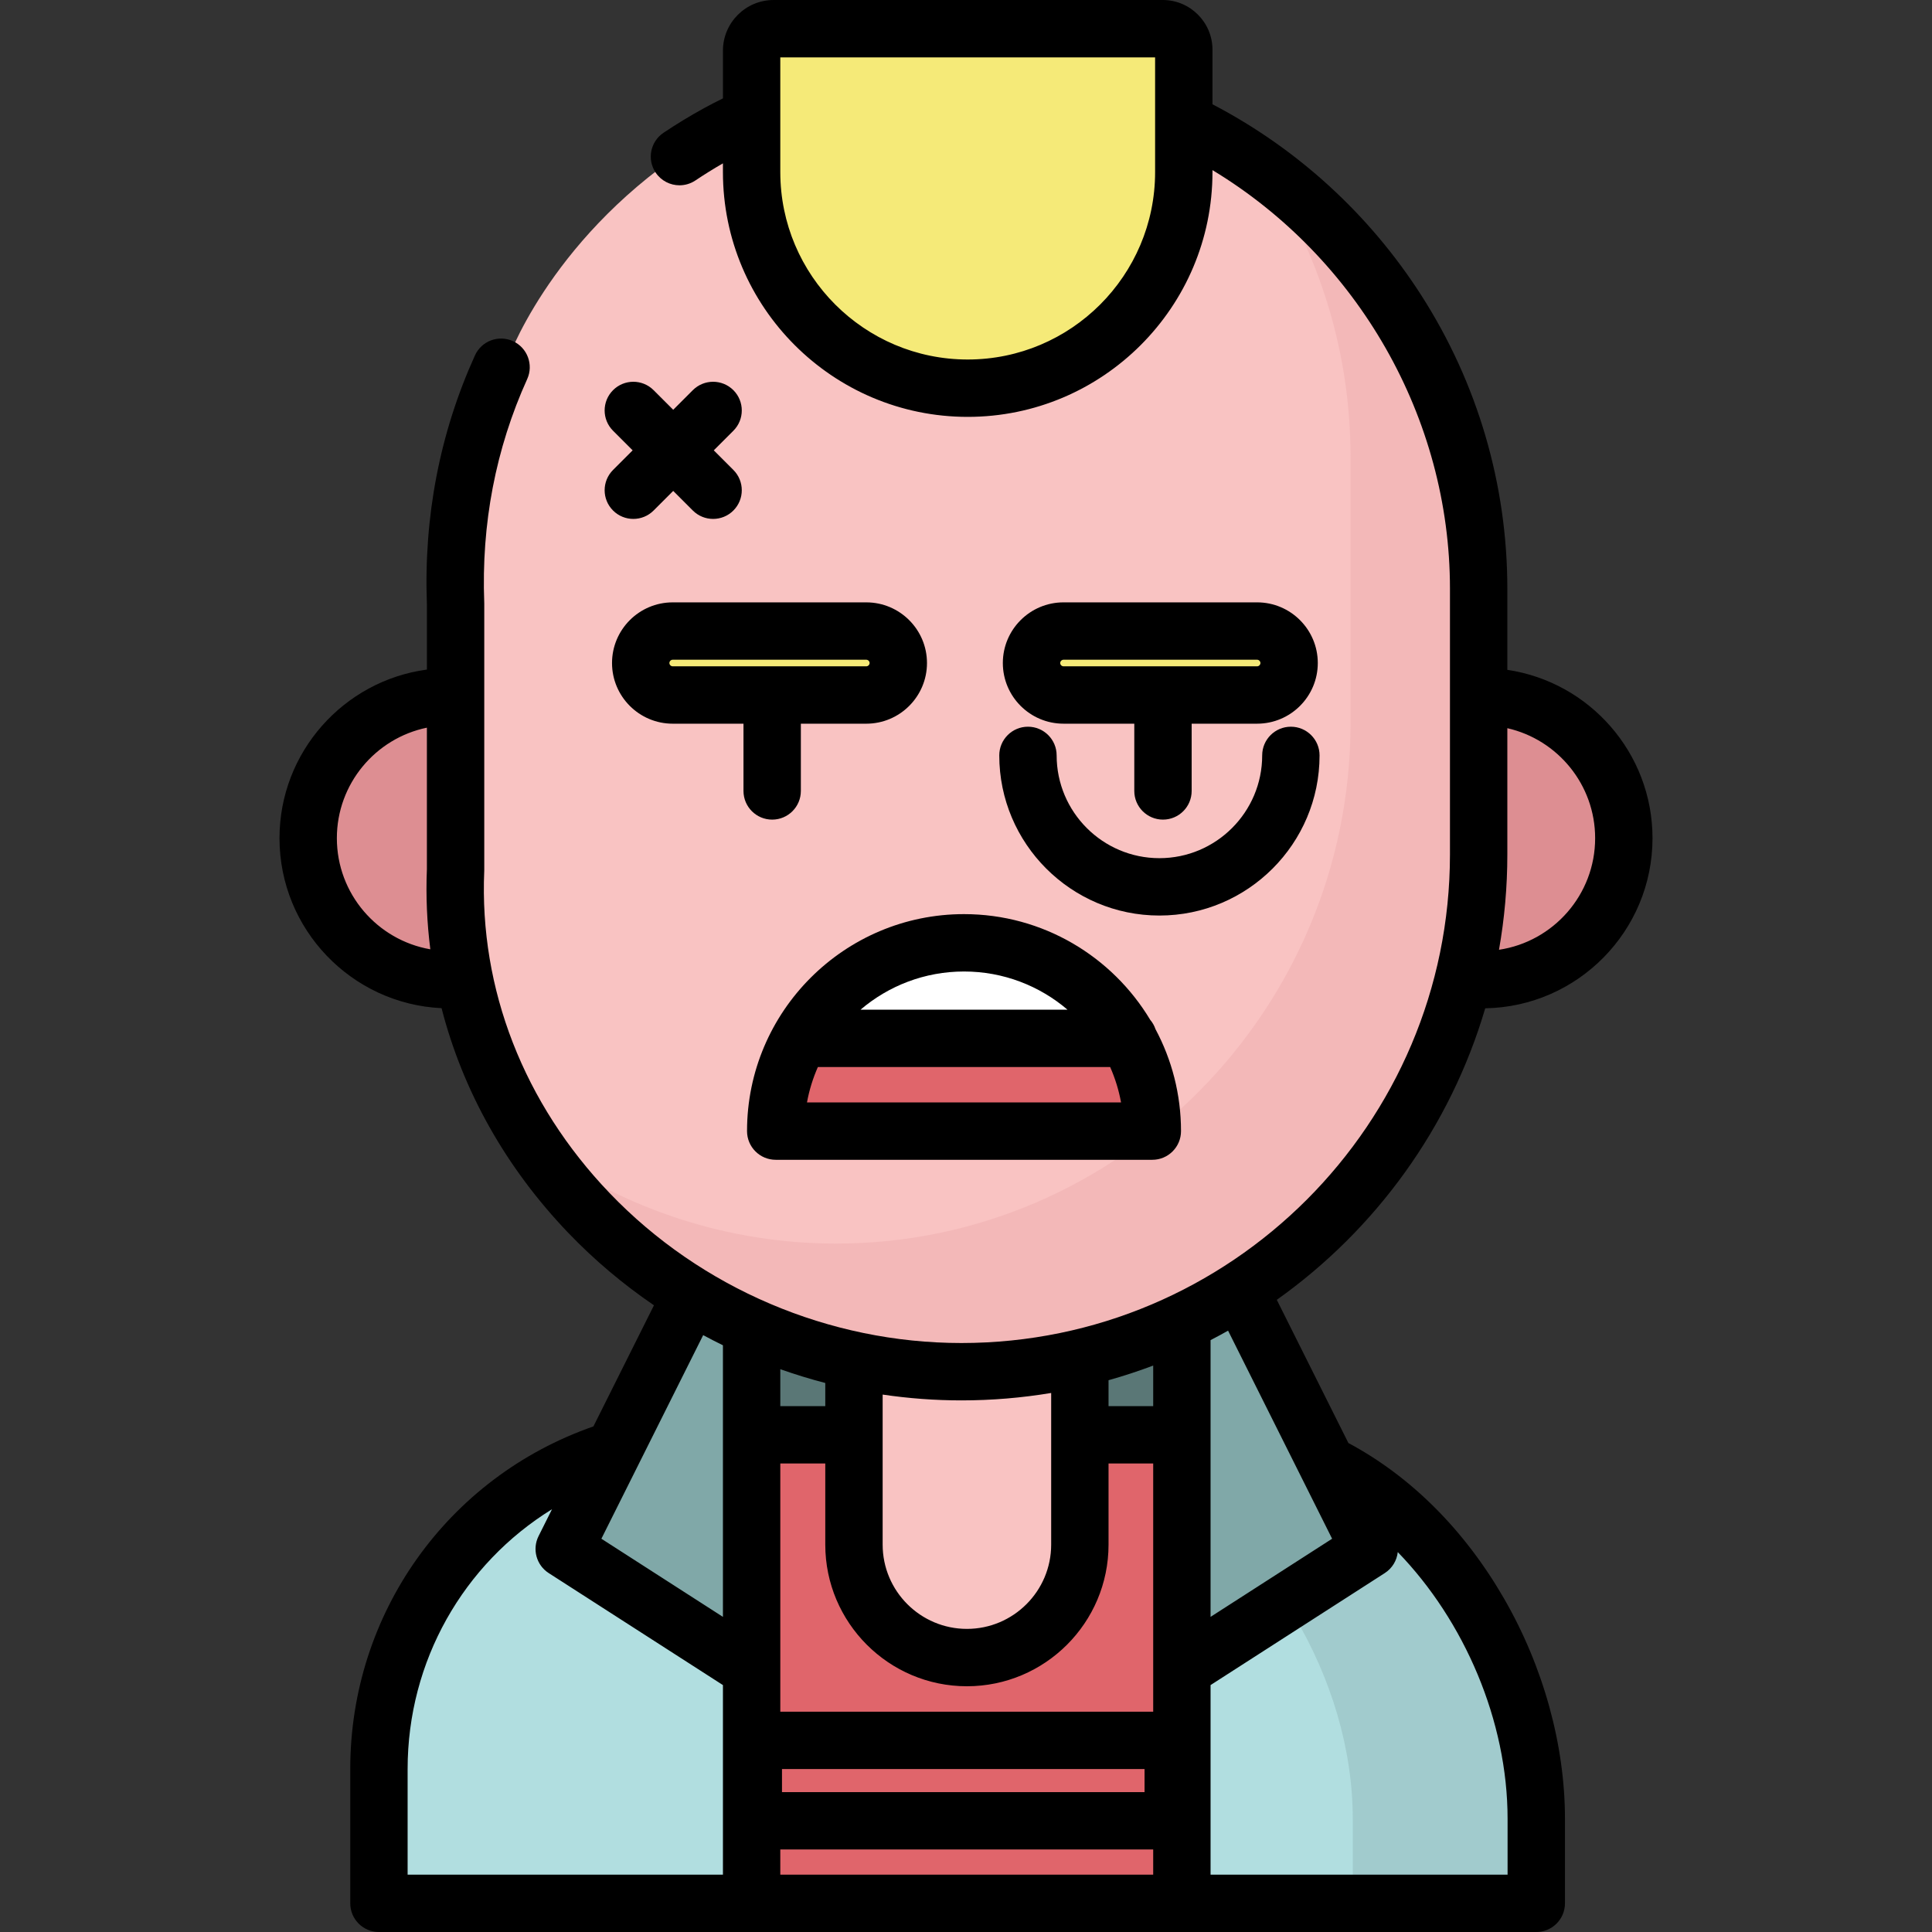 <?xml version="1.0" encoding="iso-8859-1"?>
<!-- Generator: Adobe Illustrator 19.0.0, SVG Export Plug-In . SVG Version: 6.00 Build 0)  -->
<svg xmlns="http://www.w3.org/2000/svg" xmlns:xlink="http://www.w3.org/1999/xlink" version="1.1" id="Layer_1" x="0px" y="0px" viewBox="0 0 511.999 511.999" style="enable-background:new 0 0 511.999 511.999;" xml:space="preserve">
<rect x="0" y="0" width="511.999" height="511.999" fill="#333333" stroke="none"/>
<rect x="189.248" y="342.486" style="fill:#5A7776;" width="130.331" height="58.471"/>
<path style="fill:#B1DEE0;" d="M286.172,380.24h26.024c0,0,25.23-0.623,40.191,8.146c31.642,18.547,54.737,56.272,54.737,93.591  v22.421H100.421v-35.597c0-39.543,25.917-73.034,61.691-84.412c0,0,15.718-4.149,37.58-4.149h26.616H286.172z"/>
<path style="opacity:0.18;fill:#5A7776;enable-background:new    ;" d="M352.414,388.507c-14.961-8.769-40.191-8.146-40.191-8.146  h-26.025h-20.227c6.646,0.094,25.618,1.01,37.793,8.146c31.642,18.547,54.737,56.272,54.737,93.592v22.421h48.65v-22.421  C407.152,444.78,384.056,407.054,352.414,388.507z"/>
<rect x="199.191" y="379.957" style="fill:#E0656B;" width="114.024" height="124.159"/>
<g>
	<polygon style="fill:#80A8A8;" points="199.186,352.713 199.186,442.411 149.522,410.485 182.969,343.591 196.152,328.677  "/>
	<polygon style="fill:#80A8A8;" points="329.426,343.591 362.873,410.485 313.209,442.411 313.209,352.713 313.209,315.571  "/>
</g>
<path style="fill:#F9C3C2;" d="M286.172,354.632v54.708c0,16.531-13.401,29.932-29.932,29.932l0,0  c-16.531,0-29.932-13.401-29.932-29.932v-54.708H286.172z"/>
<path style="fill:#DD8E92;" d="M392.828,259.628c20.712,0,37.501-16.789,37.501-37.501s-16.789-37.501-37.501-37.501H119.172  c-20.712,0-37.501,16.789-37.501,37.501s16.789,37.501,37.501,37.501H392.828z"/>
<path style="fill:#F9C3C2;" d="M314.851,31.137c45.476,22.384,77.004,69.606,77.004,123.906v70.765  c0,75.74-61.341,137.709-136.313,137.709l0,0c-74.972,0-136.313-61.969-133.29-133.637v-70.763  c-0.864-22.804,3.526-44.151,11.988-63.012c0,0,10.68-31.53,47.012-56.074c3.281-2.217,6.66-4.294,10.133-6.215  c2.385-1.319,4.814-2.565,7.283-3.738L314.851,31.137z"/>
<path style="opacity:0.2;fill:#DD8E92;enable-background:new    ;" d="M332.863,41.82c15.747,22.454,25.04,49.815,25.04,79.269  v70.765c0,75.74-61.341,137.709-136.313,137.709l0,0c-28.63,0-55.264-9.044-77.093-24.205  c23.996,34.717,64.94,58.159,111.047,58.159l0,0c74.972,0,136.313-61.969,136.313-137.709v-70.765  C391.855,108.253,368.434,66.736,332.863,41.82z"/>
<path style="fill:#FFFFFF;" d="M205.572,299.755c0-27.559,22.342-49.901,49.901-49.901s49.901,22.342,49.901,49.901H205.572z"/>
<path style="fill:#F5EA78;" d="M256.451,102.875L256.451,102.875c-31.496,0-57.265-25.769-57.265-57.265v-32.18  c0-3.206,2.622-5.828,5.828-5.828h103.128c3.066,0,5.574,2.509,5.574,5.574v32.433C313.716,77.105,287.947,102.875,256.451,102.875z  "/>
<path style="fill:#E0656B;" d="M212.051,275.177c-4.117,7.257-6.479,15.639-6.479,24.578h99.803c0-8.939-2.362-17.321-6.479-24.578  H212.051z"/>
<g>
	<path style="fill:#F5EA78;" d="M229.582,184.182h-51.314c-4.66,0-8.474-3.813-8.474-8.474l0,0c0-4.66,3.813-8.474,8.474-8.474   h51.314c4.66,0,8.474,3.813,8.474,8.474l0,0C238.055,180.369,234.242,184.182,229.582,184.182z"/>
	<path style="fill:#F5EA78;" d="M333.15,184.182h-51.314c-4.66,0-8.474-3.813-8.474-8.474l0,0c0-4.66,3.813-8.474,8.474-8.474   h51.314c4.66,0,8.474,3.813,8.474,8.474l0,0C341.624,180.369,337.811,184.182,333.15,184.182z"/>
</g>
<path d="M393.599,267.21c24.515-0.415,44.332-20.472,44.332-45.083c0-22.617-16.736-41.395-38.473-44.611v-21.523  c0-27.572-7.874-54.435-22.77-77.685c-13.763-21.481-32.854-38.925-55.369-50.672v-14.46C321.319,5.911,315.408,0,308.143,0H205.015  c-7.405,0-13.429,6.024-13.429,13.429v12.639c-1.675,0.832-3.344,1.687-4.979,2.581c-3.668,2.008-7.291,4.208-10.771,6.539  c-3.488,2.337-4.421,7.058-2.085,10.546c1.467,2.189,3.872,3.372,6.322,3.372c1.454,0,2.925-0.418,4.223-1.287  c2.368-1.586,4.81-3.103,7.287-4.529v2.318c0,35.768,29.099,64.867,64.867,64.867s64.867-29.099,64.867-64.867v-0.528  c38.567,23.331,62.936,65.677,62.936,110.913v70.441c0,71.395-58.085,129.48-129.48,129.48c-35.042,0-69.012-14.476-93.2-39.717  c-22.773-23.765-34.58-54.088-33.246-85.386c0.004-0.107,0.007-0.216,0.007-0.323v-70.441c0-0.097-0.002-0.194-0.005-0.291  c-0.801-20.912,3.029-40.863,11.382-59.296c1.733-3.823,0.038-8.328-3.786-10.061c-3.823-1.735-8.329-0.039-10.061,3.786  c-9.317,20.561-13.602,42.766-12.733,66.007v17.248c-22.023,2.962-39.063,21.865-39.063,44.686c0,24.148,19.076,43.92,42.949,45.048  c5.606,21.841,17.013,42.255,33.58,59.543c6.909,7.21,14.536,13.629,22.711,19.199l-16.048,32.096  c-38.652,13.472-64.441,49.612-64.441,90.789v35.597c0,4.198,3.403,7.602,7.602,7.602h306.704c4.198,0,7.602-3.403,7.602-7.602  v-22.421c0-19.576-5.73-40.292-16.135-58.335c-10.487-18.186-24.73-32.396-41.254-41.226l-18.976-37.95  C364.562,325.859,384.318,298.755,393.599,267.21z M306.115,45.609c0,27.385-22.279,49.664-49.664,49.664  s-49.664-22.279-49.664-49.664V15.203h99.327V45.609z M422.728,222.127c0,14.986-11.082,27.428-25.481,29.571  c1.451-8.206,2.212-16.647,2.212-25.263v-33.457C412.763,196.003,422.728,207.919,422.728,222.127z M89.272,222.127  c0-14.419,10.258-26.485,23.86-29.286v37.489c-0.296,7.148,0.02,14.246,0.908,21.246C99.991,249.136,89.272,236.864,89.272,222.127z   M293.774,409.34v-21.499h11.834v47.475v7.095v11.205h-98.82v-11.205v-7.095v-47.475h11.919v21.499  c0,20.696,16.838,37.534,37.534,37.534C276.936,446.874,293.774,430.037,293.774,409.34z M303.318,468.819v6.107h-96.084v-6.107  H303.318z M218.707,372.638h-11.919v-9.786c3.917,1.382,7.891,2.608,11.919,3.652V372.638z M206.787,490.13h98.82v6.668h-98.82  V490.13z M305.608,372.638h-11.834v-6.866c4.019-1.126,7.964-2.425,11.834-3.882V372.638z M254.775,371.118  c8.104,0,16.051-0.681,23.797-1.968v40.191c0,12.313-10.017,22.33-22.33,22.33c-12.314,0-22.33-10.018-22.33-22.33v-39.764  C240.79,370.591,247.762,371.118,254.775,371.118z M191.584,356.511v71.976l-32.211-20.708l26.977-53.956  C188.08,354.753,189.821,355.655,191.584,356.511z M108.023,468.802c0-28.622,14.797-54.355,38.266-68.845l-3.565,7.128  c-1.736,3.472-0.577,7.695,2.688,9.794l46.173,29.683v50.235h-83.563V468.802z M399.524,481.978v14.819h-78.713v-50.235  l46.173-29.683c1.992-1.28,3.195-3.352,3.44-5.56C388.079,429.535,399.524,456.065,399.524,481.978z M353.022,407.78l-32.211,20.708  v-73.342c1.565-0.806,3.11-1.646,4.641-2.508L353.022,407.78z"/>
<path d="M197.972,299.755c0,4.198,3.403,7.602,7.602,7.602h99.802c4.198,0,7.602-3.403,7.602-7.602  c0-9.763-2.453-18.961-6.764-27.023c-0.311-0.914-0.788-1.75-1.4-2.47c-10.058-16.763-28.408-28.009-49.339-28.009  C223.767,242.253,197.972,268.048,197.972,299.755z M282.893,267.575h-54.838c7.39-6.305,16.966-10.119,27.419-10.119  C265.929,257.456,275.504,261.27,282.893,267.575z M213.859,292.154c0.597-3.276,1.579-6.417,2.886-9.384  c0.06,0.001,0.119,0.009,0.178,0.009h77.284c1.304,2.965,2.286,6.103,2.882,9.375H213.859z"/>
<path d="M229.582,159.633h-51.314c-8.864,0-16.075,7.211-16.075,16.075c0,8.863,7.211,16.076,16.075,16.076h18.762v17.82  c0,4.198,3.403,7.602,7.602,7.602s7.602-3.403,7.602-7.602v-17.82h17.349c8.864,0,16.076-7.211,16.076-16.076  C245.658,166.843,238.445,159.633,229.582,159.633z M229.582,176.58h-51.314c-0.464,0-0.872-0.407-0.872-0.873  c0-0.465,0.407-0.872,0.872-0.872h51.314c0.464,0,0.873,0.407,0.873,0.872C230.455,176.172,230.046,176.58,229.582,176.58z"/>
<path d="M308.199,217.205c4.198,0,7.602-3.403,7.602-7.602v-17.82h17.35c8.864,0,16.075-7.211,16.075-16.076  s-7.211-16.075-16.075-16.075h-51.314c-8.864,0-16.076,7.211-16.076,16.075c0,8.863,7.211,16.076,16.076,16.076h18.761v17.82  C300.598,213.802,304.001,217.205,308.199,217.205z M280.965,175.708c0-0.464,0.407-0.872,0.873-0.872h51.314  c0.464,0,0.872,0.407,0.872,0.872c0,0.464-0.407,0.873-0.872,0.873h-51.314C281.372,176.58,280.965,176.173,280.965,175.708z"/>
<path d="M307.258,242.627c23.401,0,42.438-19.038,42.438-42.439c0-4.198-3.403-7.602-7.602-7.602s-7.602,3.403-7.602,7.602  c0,15.018-12.217,27.236-27.235,27.236s-27.235-12.218-27.235-27.236c0-4.198-3.403-7.602-7.602-7.602s-7.602,3.403-7.602,7.602  C264.82,223.588,283.857,242.627,307.258,242.627z"/>
<path d="M162.462,135.291c1.484,1.484,3.43,2.227,5.375,2.227s3.891-0.742,5.375-2.227l5.195-5.195l5.195,5.195  c1.484,1.484,3.43,2.227,5.375,2.227c1.945,0,3.891-0.742,5.375-2.227c2.969-2.969,2.969-7.782,0-10.75l-5.195-5.195l5.195-5.195  c2.969-2.969,2.969-7.782,0-10.75c-2.969-2.969-7.782-2.969-10.75,0l-5.195,5.195l-5.195-5.195c-2.969-2.969-7.782-2.969-10.75,0  c-2.969,2.969-2.969,7.782,0,10.75l5.195,5.195l-5.195,5.195C159.494,127.509,159.494,132.322,162.462,135.291z"/>
<g>
</g>
<g>
</g>
<g>
</g>
<g>
</g>
<g>
</g>
<g>
</g>
<g>
</g>
<g>
</g>
<g>
</g>
<g>
</g>
<g>
</g>
<g>
</g>
<g>
</g>
<g>
</g>
<g>
</g>
</svg>
